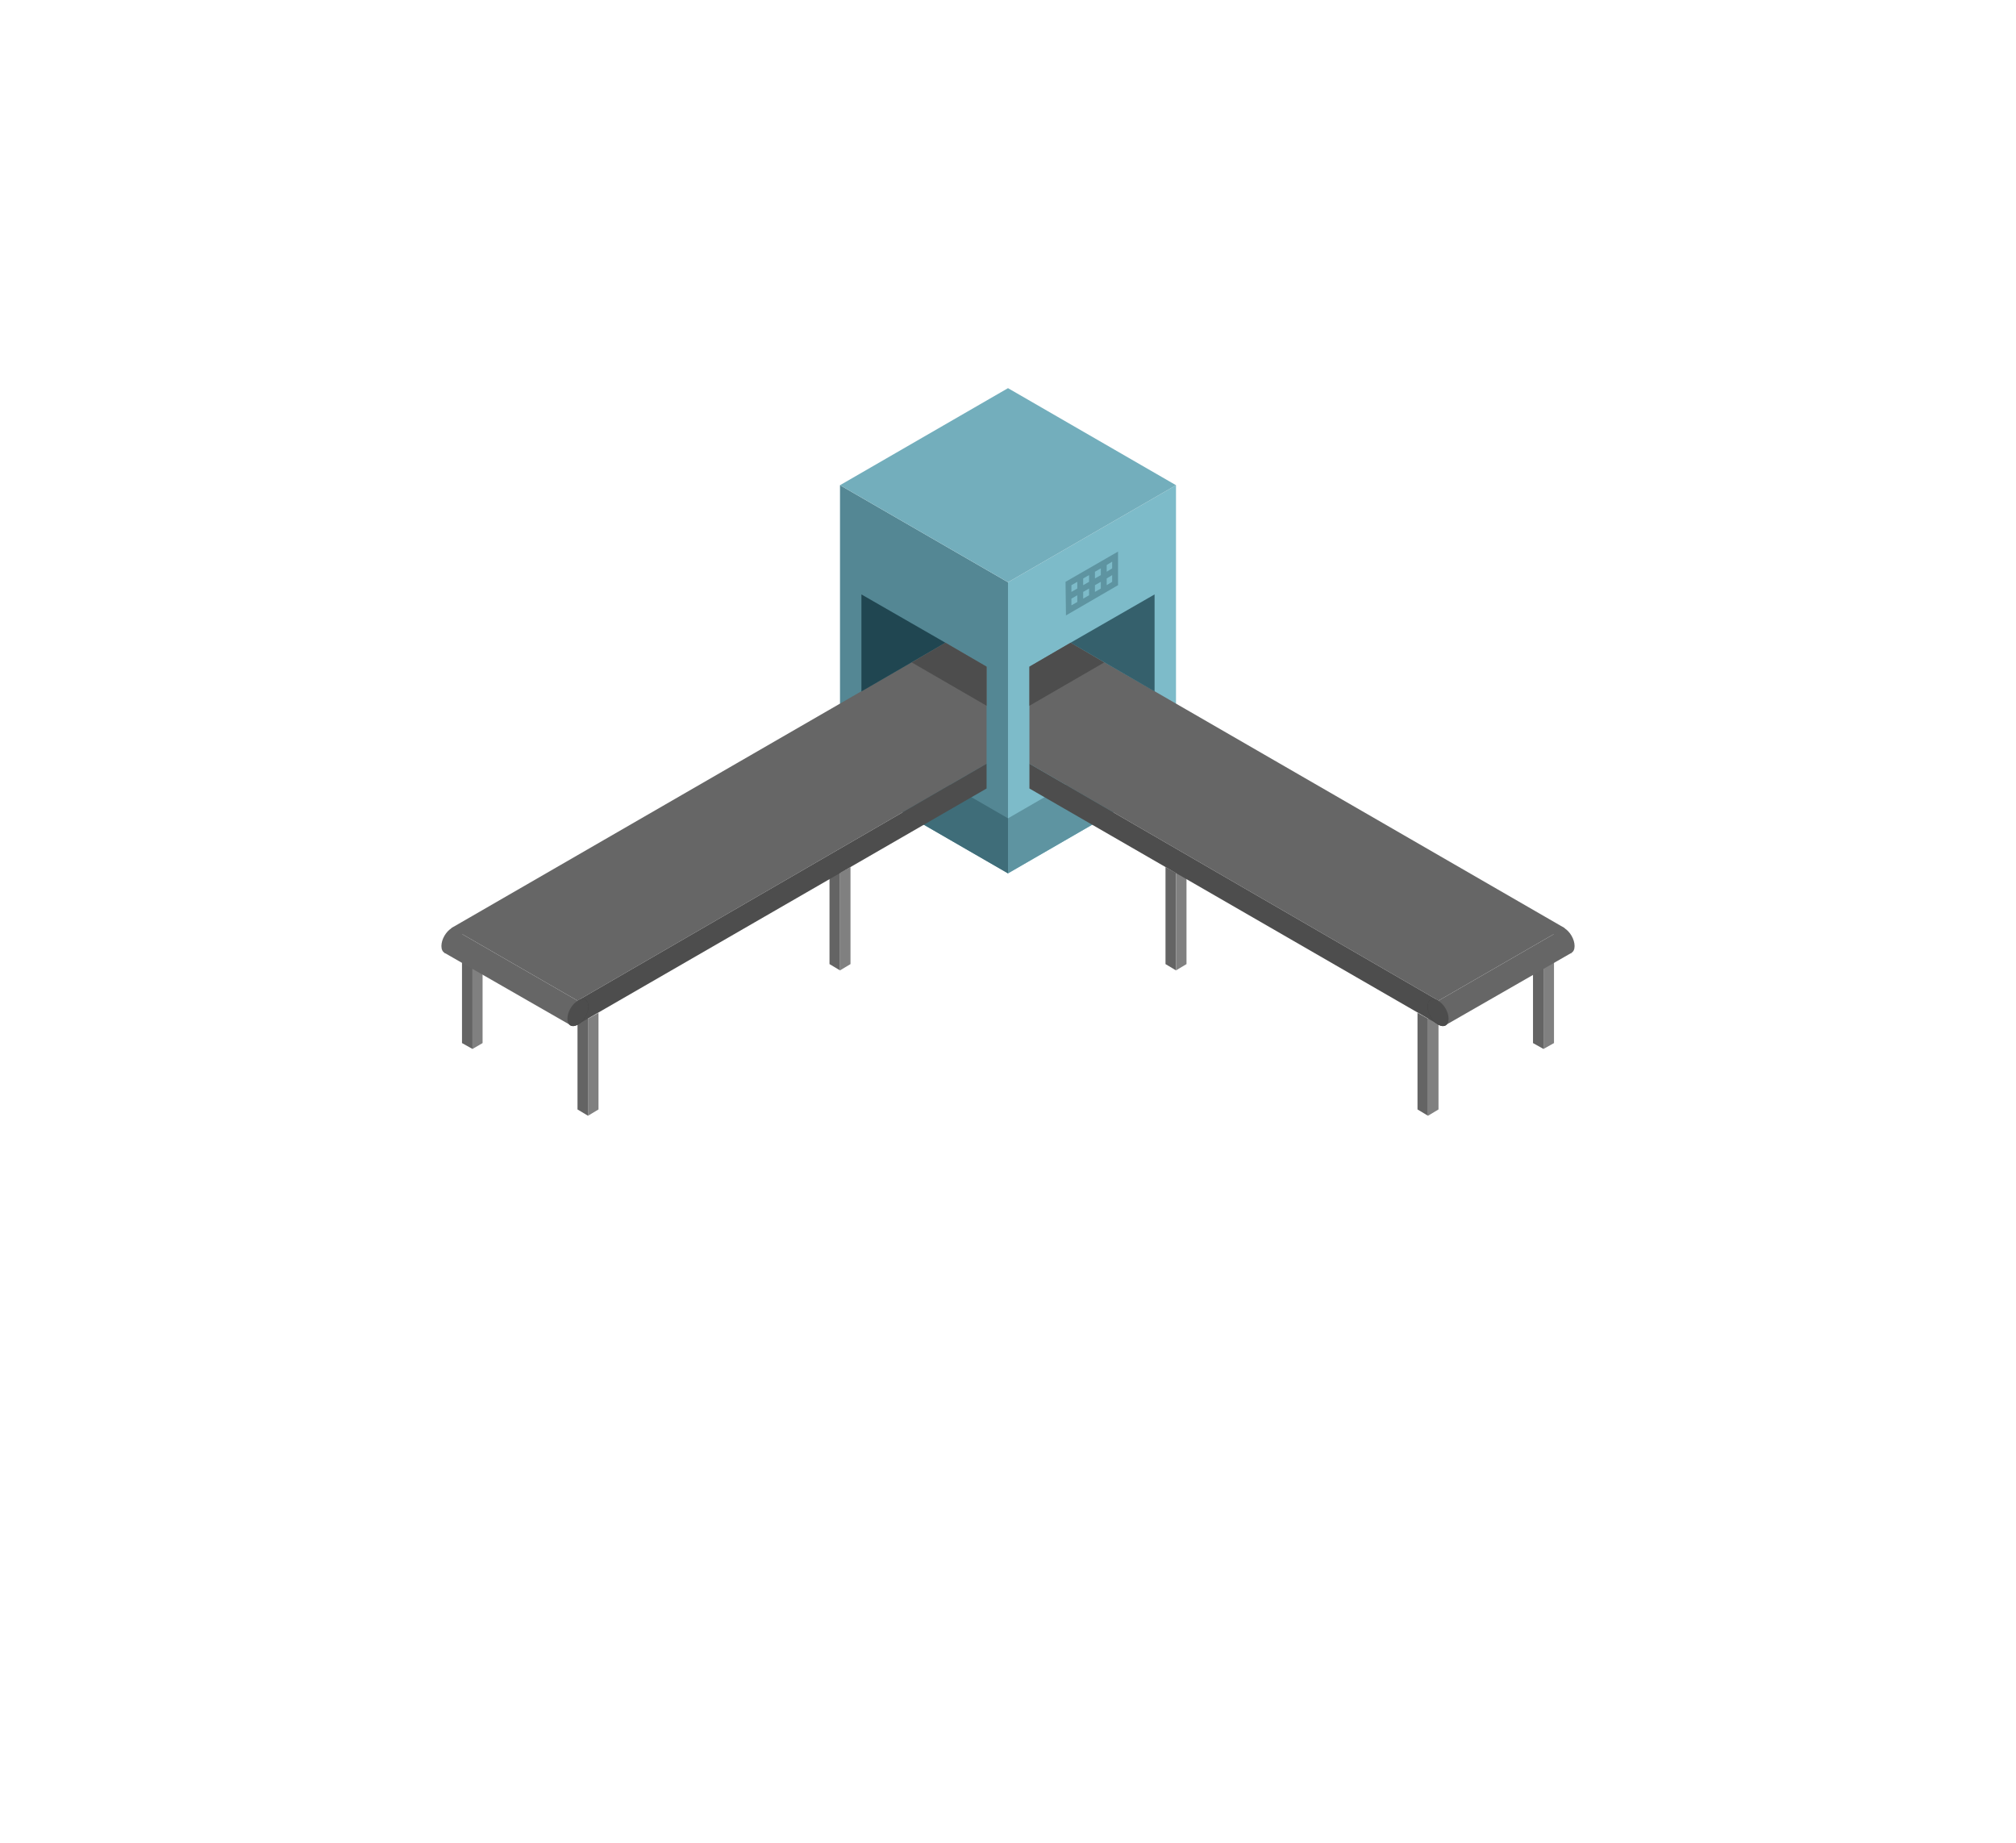 <?xml version="1.0" encoding="utf-8"?>
<!-- Generator: Adobe Illustrator 22.0.0, SVG Export Plug-In . SVG Version: 6.00 Build 0)  -->
<svg version="1.1" id="Conveyor" xmlns="http://www.w3.org/2000/svg" xmlns:xlink="http://www.w3.org/1999/xlink" x="0px" y="0px"
	 viewBox="0 0 480 438.8" style="enable-background:new 0 0 480 438.8;" xml:space="preserve">
<style type="text/css">
	.st0{fill:#808080;}
	.st1{fill:#646464;}
	.st2{fill:#548794;}
	.st3{fill:#7DBBC9;}
	.st4{fill:#73AEBC;}
	.st5{fill:#3F6D79;}
	.st6{fill:#5E94A1;}
	.st7{fill:#666666;}
	.st8{fill:#4D4D4D;}
	.st9{fill:#3C3C3C;}
	.st10{fill:#204651;}
	.st11{fill:#35606C;}
</style>
<polygon class="st0" points="112.5,226.6 112.5,249.7 114.9,248.3 114.9,225.2 "/>
<polygon class="st1" points="112.5,226.6 112.5,249.7 110,248.3 110,225.2 "/>
<polygon class="st0" points="140,242.5 140,265.6 142.5,264.1 142.5,241.1 "/>
<polygon class="st1" points="140,242.5 140,265.6 137.5,264.1 137.5,241.1 "/>
<polygon class="st0" points="200,207.8 200,231 202.5,229.5 202.5,206.4 "/>
<polygon class="st1" points="200,207.8 200,231 197.5,229.5 197.5,206.4 "/>
<polygon class="st2" points="240,207.9 200,184.8 200,115.5 240,138.6 "/>
<polygon class="st3" points="240,138.6 280,115.5 280,184.8 240,207.9 "/>
<polygon class="st4" points="280,115.5 240,92.4 200,115.5 240,138.6 "/>
<polygon class="st5" points="200,171.7 240,194.8 240,207.9 200,184.8 "/>
<polygon class="st6" points="240,194.8 280,171.7 280,184.8 240,207.9 "/>
<polygon class="st7" points="225.1,153 234.9,158.7 234.9,181.8 137.5,238.2 107.5,220.9 "/>
<polygon class="st8" points="137.5,238.2 137.5,243.9 234.9,187.7 234.9,181.8 "/>
<path class="st9" d="M135.1,242.5c0-1.6,1.1-3.5,2.5-4.3s2.5-0.2,2.5,1.4s-1.1,3.5-2.5,4.3C136.2,244.7,135.1,244.1,135.1,242.5z"/>
<path class="st7" d="M105.1,225.2c0-1.6,1.1-3.5,2.5-4.3s2.5-0.2,2.5,1.4s-1.1,3.5-2.5,4.3C106.2,227.4,105.1,226.8,105.1,225.2z"/>
<polygon class="st7" points="105.8,226.8 135.6,243.9 137.5,238.2 107.5,220.9 "/>
<path class="st8" d="M135.1,242.5c0-1.6,1.1-3.5,2.5-4.3s2.5-0.2,2.5,1.4s-1.1,3.5-2.5,4.3C136.2,244.7,135.1,244.1,135.1,242.5z"/>
<polygon class="st10" points="205.1,164.6 225.1,153 205.1,141.5 "/>
<polygon class="st8" points="217.1,157.7 234.9,168 234.9,158.7 225.1,153 "/>
<polygon class="st1" points="367.5,226.6 367.5,249.7 365,248.3 365,225.2 "/>
<polygon class="st0" points="367.5,226.6 367.5,249.7 370,248.3 370,225.2 "/>
<polygon class="st1" points="340,242.5 340,265.6 337.5,264.1 337.5,241.1 "/>
<polygon class="st0" points="340,242.5 340,265.6 342.5,264.1 342.5,241.1 "/>
<polygon class="st1" points="280,207.8 280,231 277.5,229.5 277.5,206.4 "/>
<polygon class="st0" points="280,207.8 280,231 282.5,229.5 282.5,206.4 "/>
<polygon class="st7" points="254.9,153 245.1,158.7 245.1,181.8 342.5,238.2 372.5,220.9 "/>
<polygon class="st8" points="342.5,238.2 342.5,243.9 245.1,187.7 245.1,181.8 "/>
<path class="st9" d="M344.9,242.5c0-1.6-1.1-3.5-2.5-4.3c-1.4-0.8-2.5-0.2-2.5,1.4s1.1,3.5,2.5,4.3
	C343.8,244.7,344.9,244.1,344.9,242.5z"/>
<path class="st7" d="M374.9,225.2c0-1.6-1.1-3.5-2.5-4.3c-1.4-0.8-2.5-0.2-2.5,1.4s1.1,3.5,2.5,4.3
	C373.8,227.4,374.9,226.8,374.9,225.2z"/>
<polygon class="st7" points="374.2,226.8 344.4,243.9 342.5,238.2 372.5,220.9 "/>
<path class="st8" d="M344.9,242.5c0-1.6-1.1-3.5-2.5-4.3c-1.4-0.8-2.5-0.2-2.5,1.4s1.1,3.5,2.5,4.3
	C343.8,244.7,344.9,244.1,344.9,242.5z"/>
<polygon class="st11" points="274.9,164.6 254.9,153 274.9,141.5 "/>
<polygon class="st8" points="262.9,157.7 245.1,168 245.1,158.7 254.9,153 "/>
<polygon class="st6" points="253.7,138.5 253.8,146.5 266.2,139.3 266.2,131.3 "/>
<polygon class="st3" points="255.1,139.3 255.1,140.9 256.5,140.1 256.5,138.5 "/>
<polygon class="st3" points="255.1,142.5 255.1,144.1 256.5,143.3 256.5,141.7 "/>
<polygon class="st3" points="257.9,137.7 257.9,139.3 259.3,138.5 259.3,136.9 "/>
<polygon class="st3" points="257.9,140.9 257.9,142.5 259.3,141.7 259.3,140.1 "/>
<polygon class="st3" points="260.7,136.1 260.7,137.7 262.1,136.9 262.1,135.3 "/>
<polygon class="st3" points="260.7,139.3 260.7,140.9 262.1,140.1 262.1,138.5 "/>
<polygon class="st3" points="263.5,134.5 263.5,136.1 264.8,135.3 264.8,133.7 "/>
<polygon class="st3" points="263.5,137.7 263.5,139.3 264.8,138.5 264.8,136.9 "/>
</svg>
